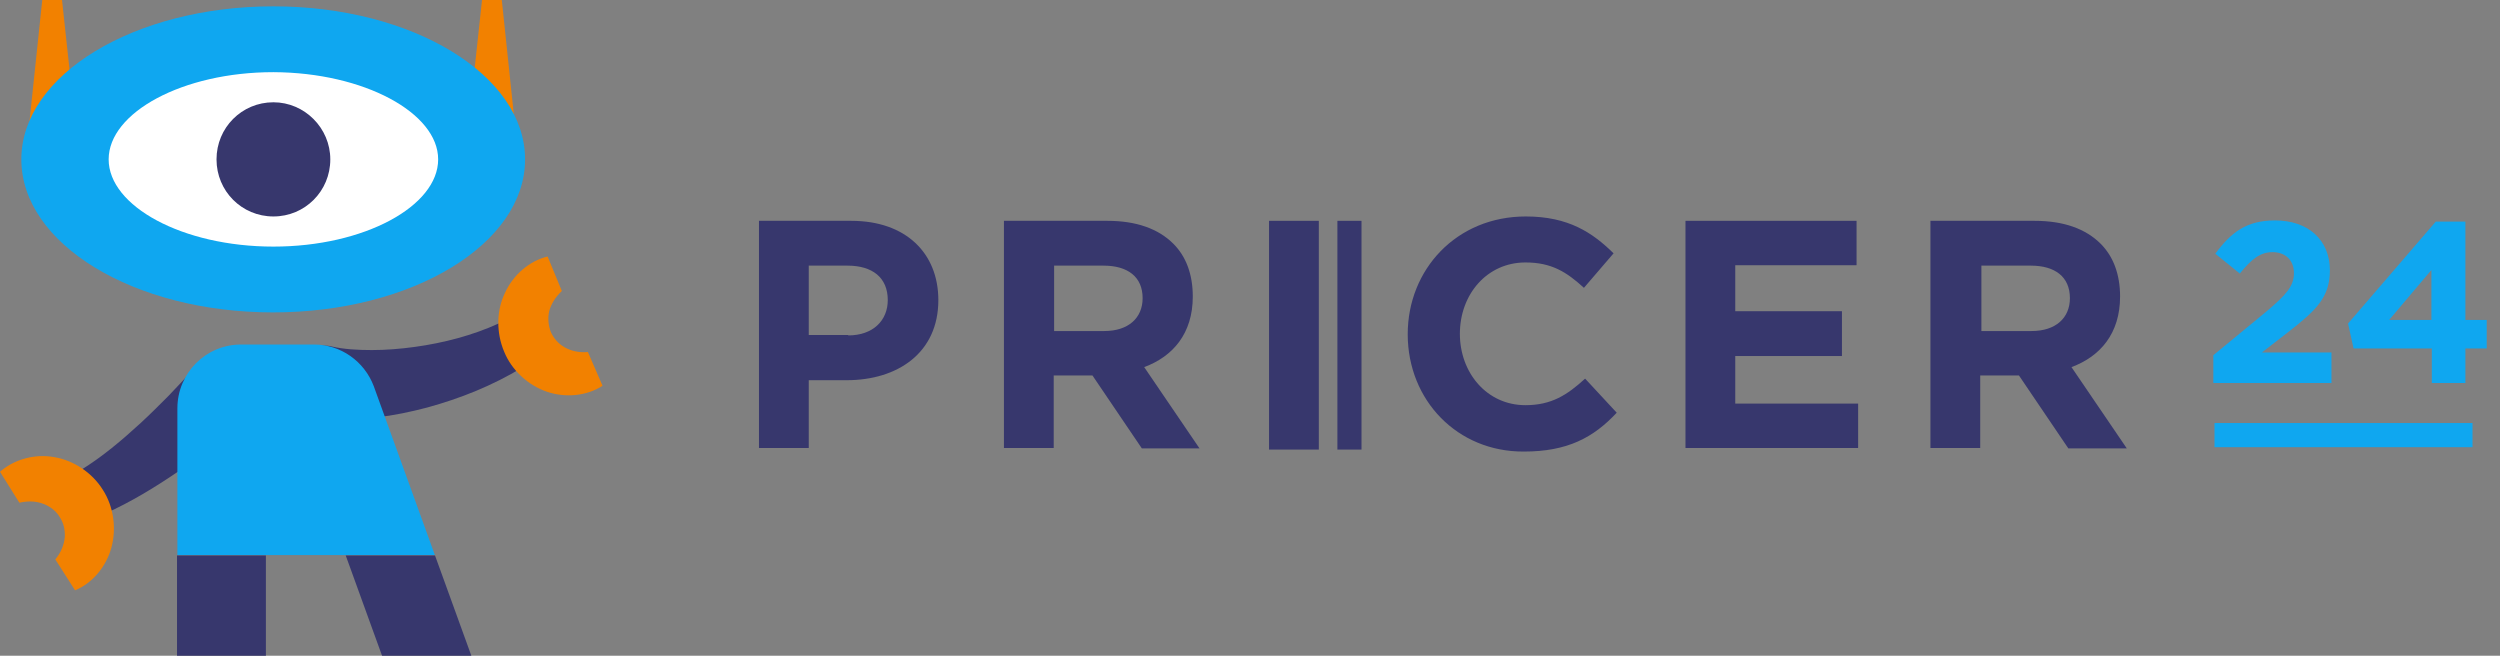 <svg width="183" height="48" viewBox="0 0 183 48" fill="none" xmlns="http://www.w3.org/2000/svg">
<rect x="0" y="0" width="183" height="48" fill="#808080" stroke="none"/>
<path d="M55.557 16.165H62.324C66.286 16.165 68.687 18.515 68.687 21.969C68.687 25.828 65.708 27.831 61.977 27.831H59.201V32.793H55.557V16.165ZM62.093 24.552C63.915 24.552 64.985 23.449 64.985 21.969C64.985 20.314 63.857 19.444 62.035 19.444H59.201V24.523H62.093V24.552Z" fill="#37376D"/>
<path d="M73.488 16.165H81.066C83.177 16.165 84.796 16.745 85.895 17.848C86.821 18.776 87.312 20.082 87.312 21.707C87.312 24.406 85.867 26.09 83.755 26.873L87.804 32.822H83.582L79.967 27.483H77.132V32.793H73.488V16.165ZM80.834 24.232C82.598 24.232 83.64 23.275 83.64 21.824C83.64 20.256 82.541 19.444 80.776 19.444H77.161V24.232H80.834Z" fill="#37376D"/>
<path d="M96.538 16.165H92.894V32.909H96.538V16.165Z" fill="#37376D"/>
<path d="M103.045 24.464C103.045 19.734 106.602 15.845 111.692 15.845C114.816 15.845 116.58 17.035 118.113 18.544L115.944 21.069C114.671 19.908 113.572 19.212 111.663 19.212C108.858 19.212 106.863 21.533 106.863 24.435C106.863 27.279 108.829 29.659 111.663 29.659C113.572 29.659 114.729 28.904 116.03 27.715L118.344 30.21C116.638 32.039 114.729 33.054 111.548 33.054C106.689 33.083 103.045 29.311 103.045 24.464Z" fill="#37376D"/>
<path d="M123.377 16.165H135.9V19.415H127.021V22.781H134.83V26.061H127.021V29.543H136.015V32.793H123.377V16.165Z" fill="#37376D"/>
<path d="M141.365 16.165H148.943C151.054 16.165 152.674 16.745 153.773 17.848C154.698 18.776 155.19 20.082 155.19 21.707C155.19 24.406 153.744 26.09 151.632 26.873L155.681 32.822H151.401L147.786 27.483H144.952V32.793H141.308V16.165H141.365ZM148.711 24.232C150.476 24.232 151.517 23.275 151.517 21.824C151.517 20.256 150.418 19.444 148.654 19.444H145.038V24.232H148.711Z" fill="#37376D"/>
<path d="M162.016 26.002L165.891 22.81C167.337 21.591 167.916 20.953 167.916 19.995C167.916 19.008 167.25 18.457 166.354 18.457C165.457 18.457 164.821 18.95 163.953 20.024L162.16 18.573C163.317 17.006 164.445 16.135 166.527 16.135C168.957 16.135 170.547 17.557 170.547 19.792C170.547 21.765 169.535 22.723 167.482 24.319L165.573 25.799H170.663V28.034H162.016V26.002Z" fill="#0FA7F0"/>
<path d="M177.979 25.509H172.282L171.877 23.681L178.297 16.223H180.467V23.42H182.028V25.509H180.467V28.034H178.008V25.509H177.979ZM177.979 23.42V19.763L174.885 23.42H177.979Z" fill="#0FA7F0"/>
<path d="M180.987 30.965H162.102V32.735H180.987V30.965Z" fill="#0FA7F0"/>
<path d="M99.662 16.165H97.897V32.909H99.662V16.165Z" fill="#37376D"/>
<path d="M4.627 0.813L5.668 10.447L5.842 12.276H1.793L1.995 10.447L3.008 0.813L3.094 0H4.54L4.627 0.813Z" fill="#F28100"/>
<path d="M36.817 0.813L37.829 10.447L38.031 12.276H33.982L34.156 10.447L35.197 0.813L35.284 0H36.73L36.817 0.813Z" fill="#F28100"/>
<path d="M17.989 30.733C17.179 31.459 16.398 32.068 15.588 32.678C14.778 33.287 13.969 33.896 13.101 34.477C11.395 35.638 9.659 36.711 7.664 37.611C6.738 38.017 5.639 37.611 5.235 36.682C4.859 35.841 5.177 34.854 5.929 34.39L5.986 34.361C7.49 33.432 8.907 32.242 10.296 30.965C10.99 30.327 11.655 29.659 12.32 28.992C12.956 28.324 13.65 27.599 14.2 26.96C15.183 25.829 16.861 25.713 17.989 26.67C19.117 27.657 19.232 29.34 18.278 30.472C18.191 30.559 18.104 30.646 17.989 30.733Z" fill="#37376D"/>
<path d="M24.294 25.364C25.161 25.567 26.202 25.625 27.215 25.625C28.256 25.625 29.326 25.538 30.367 25.393C32.478 25.103 34.589 24.551 36.498 23.681L36.527 23.652C37.453 23.216 38.552 23.652 38.956 24.58C39.333 25.451 39.014 26.438 38.233 26.902C36.035 28.237 33.693 29.166 31.264 29.833C30.049 30.152 28.805 30.413 27.533 30.558C26.26 30.704 24.93 30.791 23.513 30.675H23.484C22.009 30.558 20.91 29.253 21.025 27.773C21.141 26.293 22.443 25.19 23.918 25.306C24.062 25.306 24.178 25.335 24.294 25.364Z" fill="#37376D"/>
<path d="M38.436 11.666C38.436 17.848 30.193 22.868 19.984 22.868C9.775 22.868 1.562 17.848 1.562 11.666C1.562 5.485 9.833 0.464 20.013 0.464C30.193 0.464 38.436 5.485 38.436 11.666Z" fill="#0FA7F0"/>
<path d="M32.073 11.666C32.073 15.091 26.665 18.051 20.013 18.051C13.361 18.051 7.953 15.091 7.953 11.666C7.953 8.242 13.361 5.282 20.013 5.282C26.665 5.311 32.073 8.271 32.073 11.666Z" fill="white"/>
<path d="M24.178 11.666C24.178 13.988 22.327 15.845 20.013 15.845C17.7 15.845 15.849 13.988 15.849 11.666C15.849 9.345 17.7 7.487 20.013 7.487C22.298 7.487 24.178 9.374 24.178 11.666Z" fill="#37376D"/>
<path d="M31.842 40.658L27.359 28.266C26.665 26.438 24.93 25.219 22.992 25.219H17.642C15.068 25.219 12.985 27.308 12.985 29.891V40.629H31.842V40.658Z" fill="#0FA7F0"/>
<path d="M0 34.535C1.012 33.635 2.545 33.2 3.962 33.461C5.379 33.693 6.739 34.593 7.519 35.84C8.329 37.088 8.532 38.684 8.156 40.078C7.78 41.471 6.768 42.689 5.495 43.212L4.049 40.948C4.483 40.426 4.685 39.874 4.743 39.323C4.772 38.772 4.656 38.278 4.367 37.843C4.107 37.408 3.702 37.088 3.181 36.885C2.661 36.682 2.082 36.653 1.417 36.798L0 34.535Z" fill="#F28100"/>
<path d="M41.126 21.301C40.634 21.765 40.345 22.259 40.2 22.781C40.085 23.304 40.143 23.826 40.316 24.29C40.519 24.755 40.866 25.161 41.328 25.422C41.791 25.683 42.37 25.828 43.035 25.77L44.105 28.237C42.948 28.992 41.386 29.137 40.027 28.672C38.668 28.208 37.453 27.105 36.903 25.741C36.325 24.377 36.325 22.752 36.961 21.446C37.569 20.111 38.754 19.096 40.085 18.776L41.126 21.301Z" fill="#F28100"/>
<path d="M19.464 40.658H12.957V48H19.464V40.658Z" fill="#37376D"/>
<path d="M27.966 48H34.503L31.842 40.658H25.306L27.966 48Z" fill="#37376D"/>
</svg>
